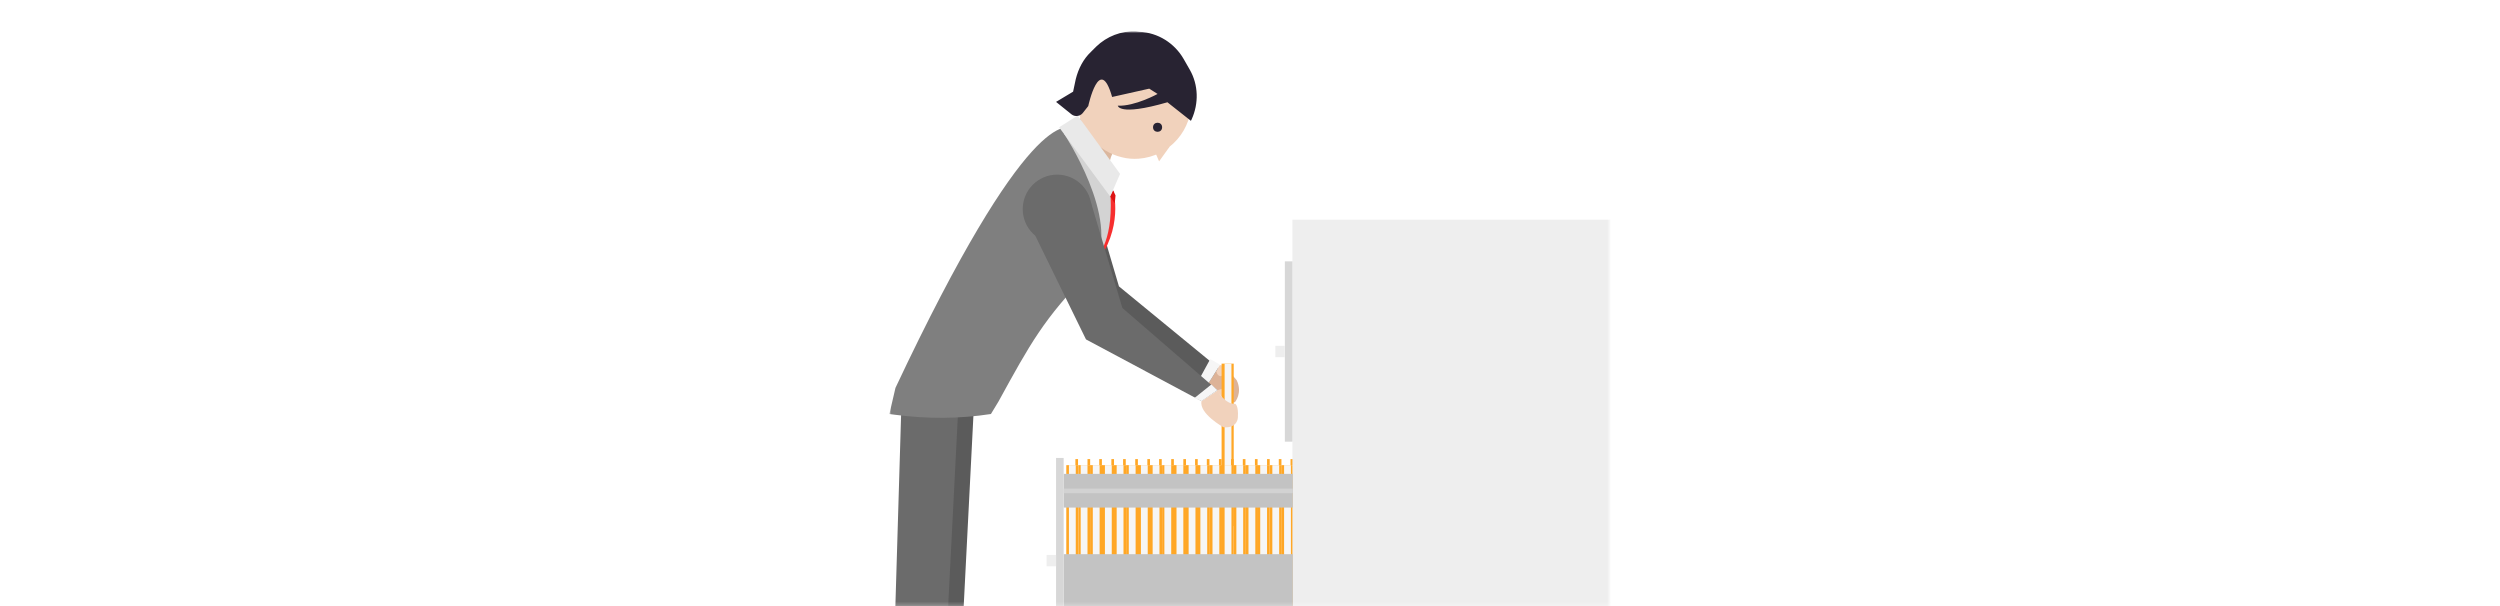 <?xml version="1.0" encoding="utf-8"?>
<!-- Generator: Adobe Illustrator 18.0.0, SVG Export Plug-In . SVG Version: 6.00 Build 0)  -->
<!DOCTYPE svg PUBLIC "-//W3C//DTD SVG 1.1//EN" "http://www.w3.org/Graphics/SVG/1.1/DTD/svg11.dtd">
<svg version="1.1" id="Capa_1" xmlns="http://www.w3.org/2000/svg" xmlns:xlink="http://www.w3.org/1999/xlink" x="0px" y="0px"
	 viewBox="0 0 660 160" enable-background="new 0 0 660 160" xml:space="preserve">
<defs>
	<filter id="Adobe_OpacityMaskFilter" filterUnits="userSpaceOnUse" x="234.8" y="8.3" width="190.4" height="218.5">
		<feColorMatrix  type="matrix" values="1 0 0 0 0  0 1 0 0 0  0 0 1 0 0  0 0 0 1 0"/>
	</filter>
</defs>
<mask maskUnits="userSpaceOnUse" x="234.8" y="8.3" width="190.4" height="218.5" id="SVGID_1_">
	<g filter="url(#Adobe_OpacityMaskFilter)">
		<rect x="-95.9" y="0.1" fill="#FFFFFF" width="660" height="160"/>
	</g>
</mask>
<g mask="url(#SVGID_1_)">
	<g>
		<path fill="#DDB397" d="M320.2,97.5c2.8-1.8,6.3,2.9,6.3,2.9c1.6,3.4-0.5,5.8-0.5,5.8c-1.9,0.2-2.1-0.8-2.1-0.8
			c-0.9-2.6-5.8-3.6-5.8-3.6L320.2,97.5z"/>
		<path fill="#F1D2BC" d="M321.1,96.9c0,0,0.6-0.8,1.5-0.4c0,0,0.1-0.1,0.1,1.3c0,1.5-0.1,1.4-0.1,1.4l0,0c-0.5,0.3-1.2-0.1-1.4-0.9
			l-0.1-0.2V96.9z"/>
		<polygon fill="#5B5B5B" points="272.4,56.6 285.8,84 318.6,101.9 321.6,97.1 295.4,75.6 287.2,47.8 		"/>
		<polygon fill="#F1D2BC" points="321.4,103 322.4,102.7 323.1,103 323.1,105.2 321.1,103.2 		"/>
		<rect x="322.5" y="96" fill="#FFA726" width="3.2" height="42.9"/>
		<rect x="323.3" y="96" fill="#F6F6F6" width="1.8" height="42.9"/>
		<rect x="302.9" y="94.3" fill="#FBCD59" width="0.7" height="1.6"/>
		<g>
			<g>
				<rect x="281.5" y="122.8" fill="#FFA726" width="3.2" height="42.9"/>
				<rect x="282.2" y="122.8" fill="#F6F6F6" width="1.8" height="42.9"/>
				<rect x="283.9" y="121.2" fill="#FFA726" width="0.7" height="1.6"/>
				<rect x="284.7" y="122.8" fill="#FFA726" width="3.2" height="42.9"/>
				<rect x="285.3" y="122.8" fill="#F6F6F6" width="1.8" height="42.9"/>
				<rect x="287.1" y="121.2" fill="#FFA726" width="0.7" height="1.6"/>
				<rect x="287.8" y="122.8" fill="#FFA726" width="3.2" height="42.9"/>
				<rect x="288.5" y="122.8" fill="#F6F6F6" width="1.8" height="42.9"/>
				<rect x="290.2" y="121.2" fill="#FFA726" width="0.7" height="1.6"/>
				<rect x="290.9" y="122.8" fill="#FFA726" width="3.2" height="42.9"/>
				<rect x="291.7" y="122.8" fill="#F6F6F6" width="1.8" height="42.9"/>
				<rect x="293.4" y="121.2" fill="#FFA726" width="0.7" height="1.6"/>
				<rect x="294.1" y="122.8" fill="#FFA726" width="3.2" height="42.9"/>
				<rect x="294.8" y="122.8" fill="#F6F6F6" width="1.8" height="42.9"/>
				<rect x="296.5" y="121.2" fill="#FFA726" width="0.7" height="1.6"/>
				<rect x="297.3" y="122.8" fill="#FFA726" width="3.2" height="42.9"/>
				<rect x="298" y="122.8" fill="#F6F6F6" width="1.8" height="42.9"/>
				<rect x="299.7" y="121.2" fill="#FFA726" width="0.7" height="1.6"/>
				<rect x="300.4" y="122.8" fill="#FFA726" width="3.2" height="42.9"/>
				<rect x="301.2" y="122.8" fill="#F6F6F6" width="1.8" height="42.9"/>
				<rect x="302.9" y="121.2" fill="#FFA726" width="0.7" height="1.6"/>
				<rect x="303.6" y="122.8" fill="#FFA726" width="3.2" height="42.9"/>
				<rect x="304.3" y="122.8" fill="#F6F6F6" width="1.8" height="42.9"/>
				<rect x="306" y="121.2" fill="#FFA726" width="0.7" height="1.6"/>
				<rect x="306.8" y="122.8" fill="#FFA726" width="3.2" height="42.9"/>
				<rect x="307.4" y="122.8" fill="#F6F6F6" width="1.8" height="42.9"/>
				<rect x="309.2" y="121.2" fill="#FFA726" width="0.7" height="1.6"/>
				<rect x="309.9" y="122.8" fill="#FFA726" width="3.2" height="42.9"/>
				<rect x="310.6" y="122.8" fill="#F6F6F6" width="1.8" height="42.9"/>
				<rect x="312.4" y="121.2" fill="#FFA726" width="0.7" height="1.6"/>
				<rect x="313.1" y="122.8" fill="#FFA726" width="3.2" height="42.9"/>
				<rect x="313.8" y="122.8" fill="#F6F6F6" width="1.8" height="42.9"/>
				<rect x="315.5" y="121.2" fill="#FFA726" width="0.7" height="1.6"/>
				<rect x="316.2" y="122.8" fill="#FFA726" width="3.2" height="42.9"/>
				<rect x="316.9" y="122.8" fill="#F6F6F6" width="1.8" height="42.9"/>
				<rect x="318.6" y="121.2" fill="#FFA726" width="0.7" height="1.6"/>
				<rect x="319.4" y="122.8" fill="#FFA726" width="3.2" height="42.9"/>
				<rect x="320.1" y="122.8" fill="#F6F6F6" width="1.8" height="42.9"/>
				<rect x="321.8" y="121.2" fill="#FFA726" width="0.7" height="1.6"/>
				<rect x="322.5" y="122.8" fill="#FFA726" width="3.2" height="42.9"/>
				<rect x="323.3" y="122.8" fill="#F6F6F6" width="1.8" height="42.9"/>
				<rect x="325" y="121.2" fill="#FFA726" width="0.7" height="1.6"/>
				<rect x="325.7" y="122.8" fill="#FFA726" width="3.2" height="42.9"/>
				<rect x="326.4" y="122.8" fill="#F6F6F6" width="1.8" height="42.9"/>
				<rect x="328.1" y="121.2" fill="#FFA726" width="0.7" height="1.6"/>
				<rect x="328.9" y="122.8" fill="#FFA726" width="3.2" height="42.9"/>
				<rect x="329.6" y="122.8" fill="#F6F6F6" width="1.8" height="42.9"/>
				<rect x="331.3" y="121.2" fill="#FFA726" width="0.7" height="1.6"/>
				<rect x="332" y="122.8" fill="#FFA726" width="3.2" height="42.9"/>
				<rect x="332.7" y="122.8" fill="#F6F6F6" width="1.8" height="42.9"/>
				<rect x="334.5" y="121.2" fill="#FFA726" width="0.7" height="1.6"/>
				<rect x="335.2" y="122.8" fill="#FFA726" width="3.2" height="42.9"/>
				<rect x="335.9" y="122.8" fill="#F6F6F6" width="1.8" height="42.9"/>
				<rect x="337.6" y="121.2" fill="#FFA726" width="0.7" height="1.6"/>
				<rect x="338.4" y="122.8" fill="#FFA726" width="3.2" height="42.9"/>
				<rect x="339" y="122.8" fill="#F6F6F6" width="1.8" height="42.9"/>
				<rect x="340.7" y="121.2" fill="#FFA726" width="0.7" height="1.6"/>
			</g>
			<rect x="341.2" y="58" fill="#EEEEEE" width="84" height="166.7"/>
			<rect x="280.8" y="146.3" fill="#C3C3C3" width="60.5" height="19.5"/>
			<rect x="280.8" y="125.1" fill="#C3C3C3" width="60.5" height="8.9"/>
			<rect x="280.8" y="129" fill="#D2D2D2" width="60.5" height="1.2"/>
			<rect x="278.8" y="120.9" fill="#D7D7D7" width="2" height="47.6"/>
			<rect x="339.2" y="69" fill="#D7D7D7" width="2" height="47.6"/>
			<rect x="339.2" y="170.6" fill="#D7D7D7" width="2" height="47.6"/>
			<rect x="276.3" y="146.5" fill="#EEEEEE" width="2.5" height="3"/>
			<rect x="336.7" y="91.3" fill="#EEEEEE" width="2.5" height="3"/>
			<rect x="336.7" y="193" fill="#EEEEEE" width="2.5" height="3"/>
			<rect x="280.8" y="162.7" fill="#1E1E1E" width="60.5" height="2.4"/>
			<rect x="280.8" y="162.9" fill="#353535" width="60.5" height="1.9"/>
			<rect x="280.8" y="162.5" fill="#1E1E1E" width="30.3" height="2.7"/>
			<rect x="280.8" y="162.7" fill="#353535" width="30.3" height="2.4"/>
			<circle fill="#EEEEEE" cx="282.3" cy="163.8" r="0.5"/>
			<circle fill="#EEEEEE" cx="339.8" cy="163.8" r="0.5"/>
			<path fill="#2D2D2D" d="M347.7,226.8h-0.9c-1.2,0-2.1-1-2.1-2.1l0,0h5.2l0,0C349.8,225.9,348.8,226.8,347.7,226.8z"/>
			<path fill="#2D2D2D" d="M421.6,226.8h-0.9c-1.2,0-2.1-1-2.1-2.1l0,0h5.2l0,0C423.7,225.9,422.7,226.8,421.6,226.8z"/>
		</g>
		<path fill="#DBB79E" d="M276.5,36.2c0,0,7-2.9,12.2-7.7l3.7,0.7l1,8.1l1.2,2.1c0,0-1.9,1.3-1.9,6l-5.6-1.9l-9.3-6.3L276.5,36.2z"
			/>
		<path fill="#F1D2BC" d="M314.5,25.9c0.5,8.3-5.7,15.4-13.9,16c-1.5,0.1-3,0-4.5-0.4c-6.2-1.5-11-6.9-11.5-13.5
			c-0.5-8.3,5.7-15.4,13.9-16C306.8,11.4,314,17.6,314.5,25.9z"/>
		<path fill="#5B5B5B" d="M245.1,214.6h9.2l-0.6-33.5c-0.1-3,0-5.9,0.1-9l3.2-62.7l-15-0.1l-2,66.8L245.1,214.6z"/>
		<path fill="#161616" d="M245.3,213.1h26l-0.5-1.3c0,0-7.1-1.7-16.7-5.9h-10.3v7.2L245.3,213.1L245.3,213.1z"/>
		<path fill="#6B6B6B" d="M241,214.5h9.2l-0.6-33.5c-0.1-3,0-5.9,0.1-9l1.7-33.2l1.5-29.5l-15-0.1l-2,66.8L241,214.5z"/>
		<path fill="#7F7F7F" d="M261.6,109.3L261.6,109.3c-8.4,1.3-16.9,1.3-25.3,0.2l-1.5-0.2l1.6-6.9c34.8-73.9,45.4-69.6,47.3-68.3
			l9,11.4c3.3,9.8,0.2,20.9-5.1,26.3c-12.1,12.4-15.6,18.9-24,34.2L261.6,109.3z"/>
		<path fill="#262626" d="M242,218.3h26.1l-0.5-1.3c0,0-7.5-1.7-17.2-5.9h-9.9v7.2L242,218.3L242,218.3z"/>
		<path fill="#D3D3D3" d="M280.9,35.3c0,0,15,22.6,8,34.5c0,0,8.8-9.2,3.6-24.5l-11.1-12L280.9,35.3z"/>
		<polygon fill="#E9E9E9" points="279.6,33.6 284.5,30.5 295.7,45.9 293.1,51.9 		"/>
		<ellipse fill="#6B6B6B" cx="279.1" cy="55.2" rx="9.1" ry="9.1"/>
		<path fill="#F72F2F" d="M293.9,50.3c0,0,2.9,10-4.8,19.6l0.2-1.7c0,0,4.5-3.8,3.9-16.2L293.9,50.3z"/>
		<polygon fill="#F6F6F6" points="318.6,101.9 322.1,96.3 319.5,94.8 316.5,100.3 		"/>
		<polygon fill="#6B6B6B" points="273.3,62.2 286.7,89.6 317.2,105.9 321.4,103 296.3,81.3 288,53.4 		"/>
		<polygon fill="#DD1212" points="293.1,51.9 294.3,53.7 294.5,51.6 293.9,50.3 		"/>
		<path fill="#282332" d="M308.2,27l6.2,4.9l0.2-0.4c1.9-4.2,1.8-9.1-0.5-13.1l-1.6-2.8c-2.4-4.2-6.8-7-11.7-7.2l-0.9-0.1
			c-3.9-0.2-7.7,1.3-10.5,4l-1.4,1.4c-2,1.9-3.3,4.4-4,7.2l-0.7,3.3l-4.5,2.7l4.1,3.3c0.9,0.7,2.2,0.5,2.9-0.3l1.5-1.9
			c0,0,3-14,6.3-2.4l9.8-2.2l2.2,1.4c0,0-6,3.3-10.5,3.1C295.1,27.8,295.1,30.8,308.2,27z"/>
		<circle fill="#282332" cx="305.6" cy="33.6" r="1.2"/>
		<polygon fill="#F1D2BC" points="308.8,38.7 306,42.6 304.5,39.1 		"/>
		<path fill="#F1D2BC" d="M317.2,105.9c-0.7,3.3,5.8,6.9,5.8,6.9c3.8,0.3,3.8-2.6,3.8-2.6c0.2-3.2-0.7-3.6-0.7-3.6
			c-2.7,0.2-4.7-3.5-4.7-3.5L317.2,105.9z"/>
		<polygon fill="#F6F6F6" points="321.4,103 317.2,105.9 315.3,105.1 319.8,101.5 		"/>
	</g>
</g>
</svg>
